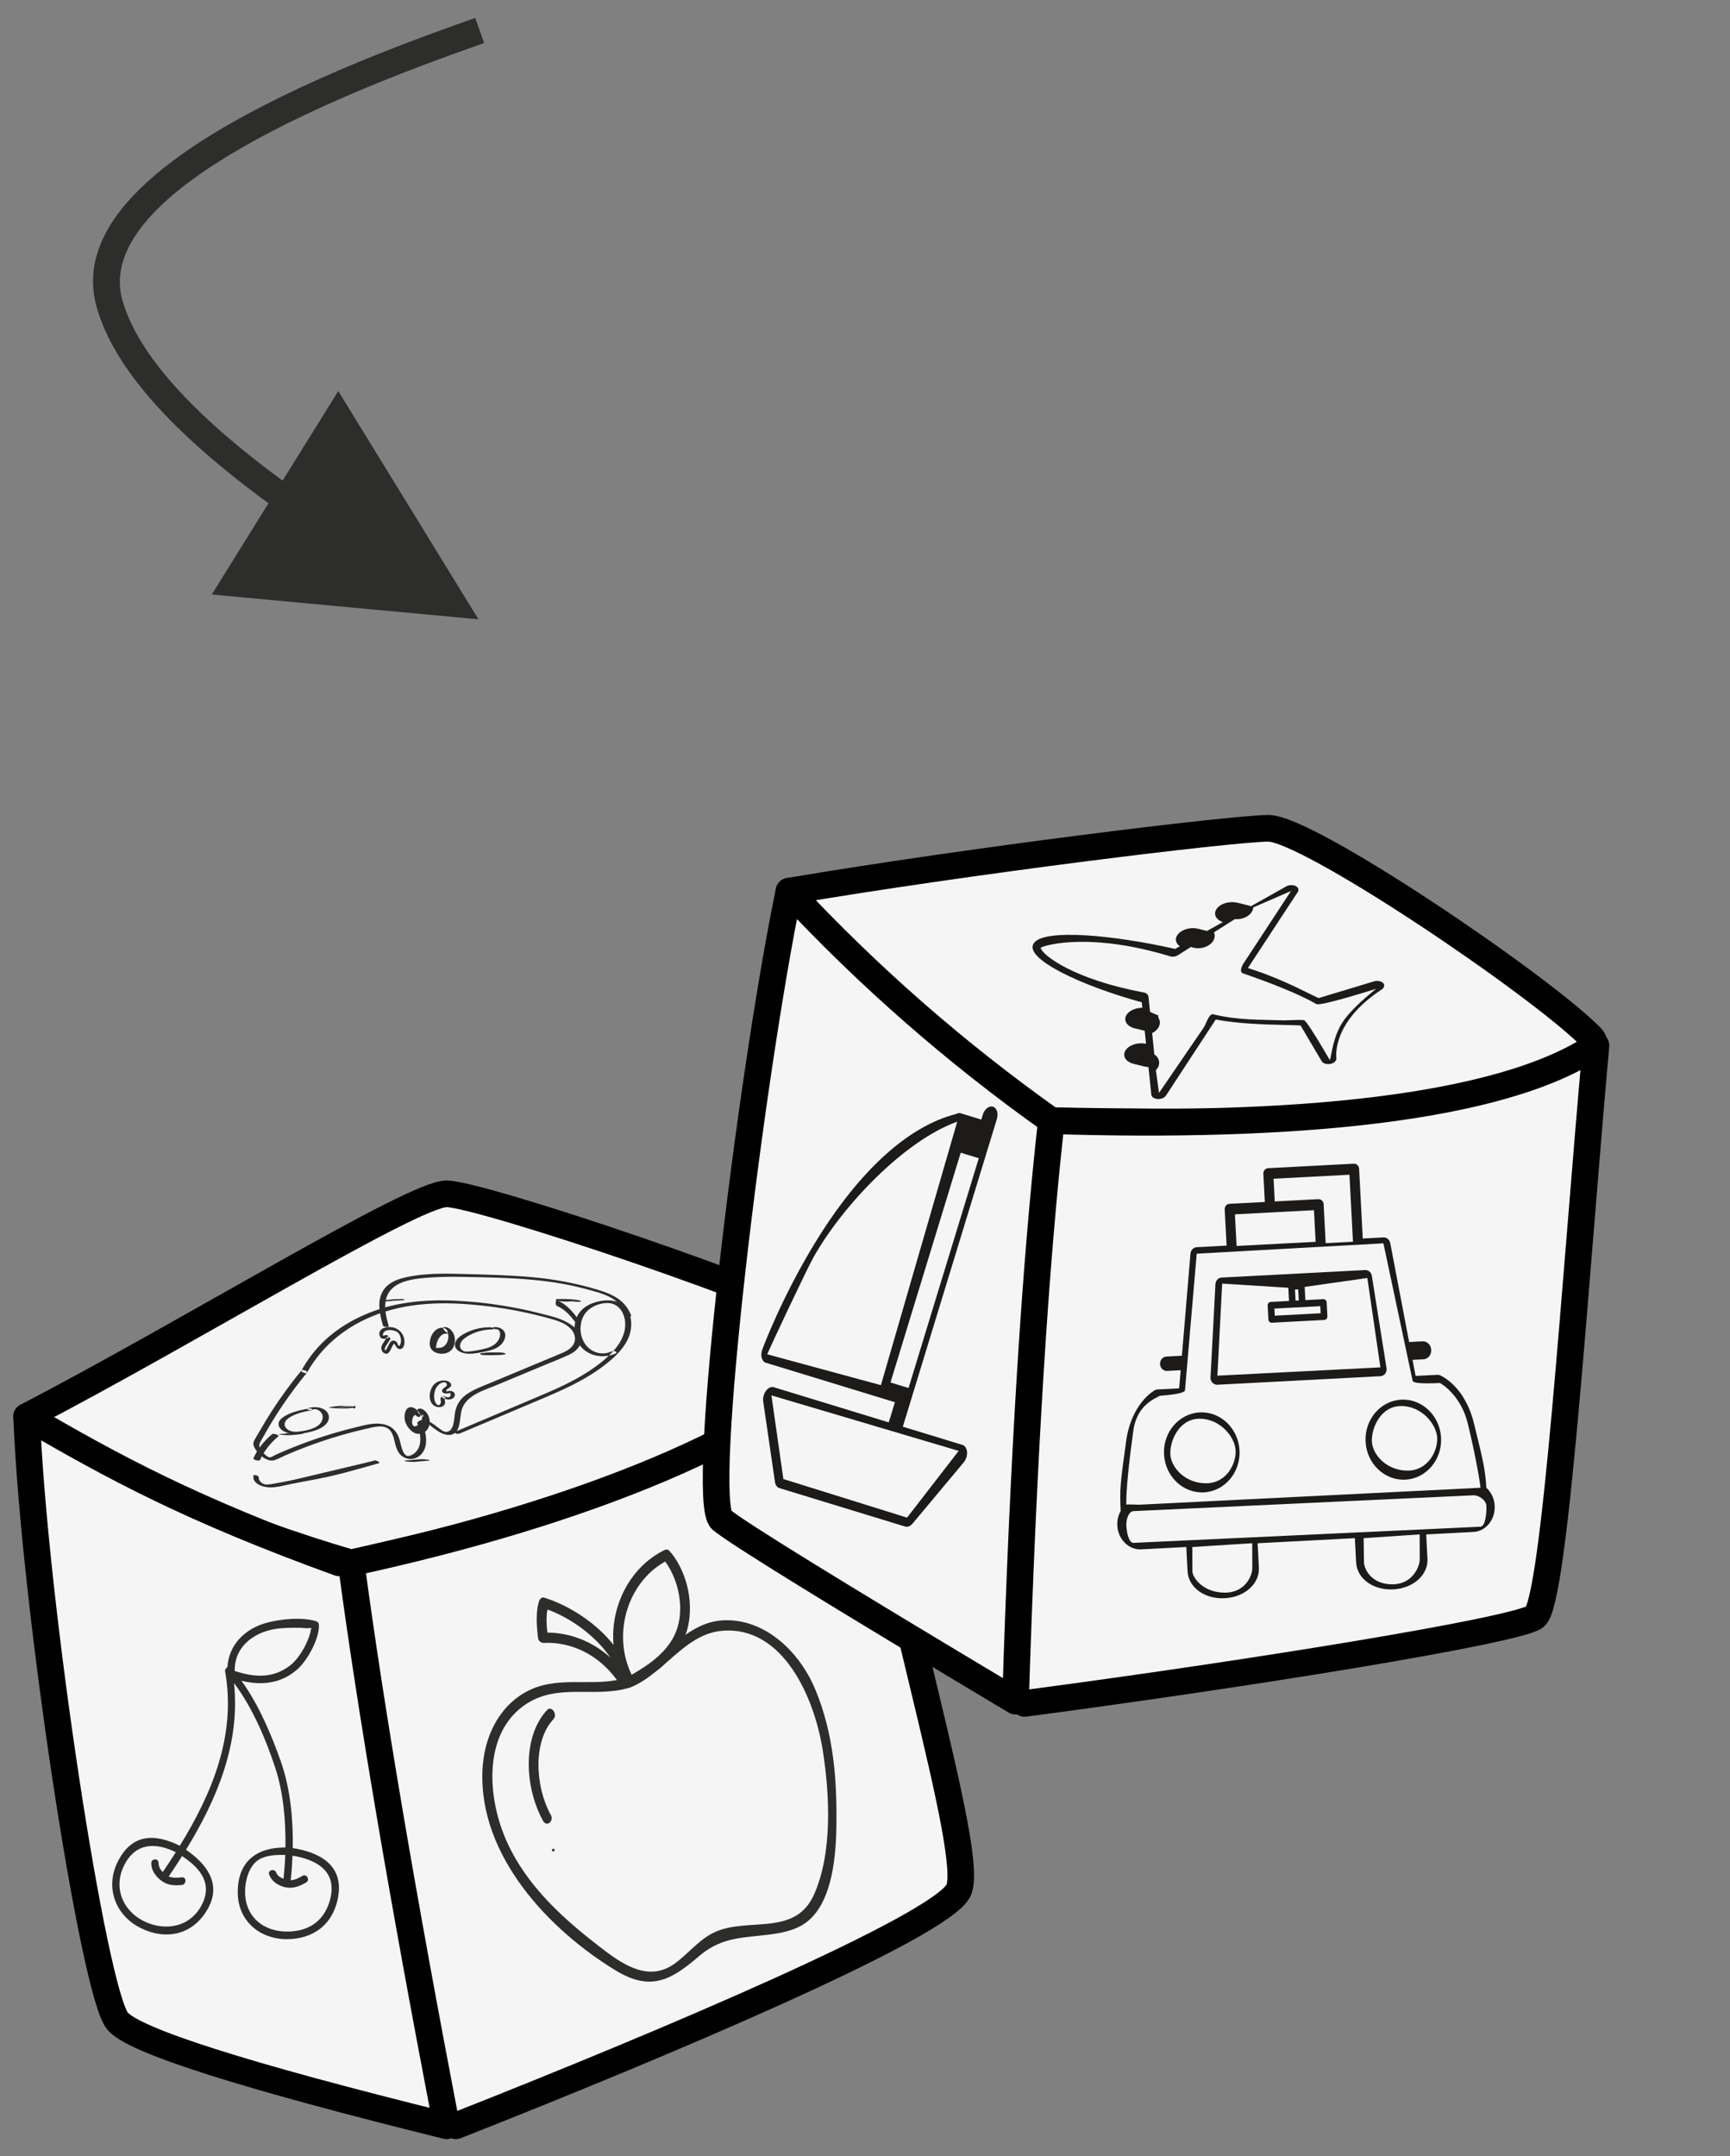 <?xml version="1.0" encoding="UTF-8"?>
<svg width="65px" height="81px" viewBox="0 0 65 81" version="1.1" xmlns="http://www.w3.org/2000/svg" xmlns:xlink="http://www.w3.org/1999/xlink">
    <rect x="0" y="0" width="65" height="81" fill="#808080" stroke="none"/>
    <title>Group 20</title>
    <g id="Page-1" stroke="none" stroke-width="1" fill="none" fill-rule="evenodd">
        <g id="Artboard" transform="translate(-168, -477)">
            <g id="Group-20" transform="translate(169, 478.312)">
                <path id="Line-38" d="M16.857,-0.638 L17.19,0.305 L16.718,0.472 C7.086,3.87 2.782,7.11 3.601,9.974 C4.162,11.938 6.163,14.207 9.618,16.742 L11.71,13.378 L16.977,21.952 L6.957,21.021 L9.088,17.593 C5.432,14.92 3.278,12.486 2.639,10.249 C1.614,6.662 6.107,3.213 15.922,-0.306 L16.386,-0.472 L16.857,-0.638 Z" fill="#2D2E2C" fill-rule="nonzero"></path>
                <g id="Group-3-Copy" transform="translate(0, 25.688)">
                    <g id="Group-2">
                        <g id="Group-4" transform="translate(0, 17.846)" fill="#F5F5F5" stroke="#000000" stroke-linecap="round" stroke-linejoin="round">
                            <path d="M30.981,5.314 C28.551,3.862 17.039,0 15.778,0 C14.517,0 6.142,5.174 0,8.366 C2.347,10.4 8.003,12.646 12.194,13.865 C17.292,12.707 20.813,11.75 22.756,10.997 C28.929,8.602 32.082,5.971 30.981,5.314 Z" id="Path"></path>
                            <path d="M11.745,13.865 C6.176,11.849 3.272,10.273 0,8.366 C0.292,15.555 2.514,29.973 3.413,31.072 C4.013,31.805 8.134,33.118 15.778,35.009 C14.11,26.326 12.915,19.278 12.194,13.865 C20.926,11.979 28.08,9.047 30.981,5.836 C32.313,14.388 35.674,24.815 35.012,26.17 C34.35,27.525 23.928,31.937 16.129,35.009" id="Path-42"></path>
                        </g>
                        <g id="Group-4-Copy" transform="translate(42.569, 20.662) rotate(14) translate(-42.569, -20.662) translate(25.624, 3.592)" fill="#F5F5F5" stroke="#000000" stroke-linecap="round" stroke-linejoin="round">
                            <path d="M30.523,4.674 C28.092,3.222 18.32,-0.348 16.898,0.028 C15.476,0.403 6.338,3.908 2.97322171e-12,6.676 C2.347,8.71 7.463,11.437 11.653,12.657 C17.029,11.417 20.671,10.455 22.582,9.77 C29.353,7.342 31.661,5.354 30.523,4.674 Z" id="Path-Copy-2"></path>
                            <path d="M11.653,12.657 C7.565,11.06 3.68,9.066 -3.022421e-13,6.676 C0.292,13.865 2.269,29.716 3.256,30.203 C3.915,30.528 8.036,31.84 15.621,34.14 C13.697,25.231 12.374,18.07 11.653,12.657 C20.386,10.77 27.923,8.177 30.824,4.967 C32.156,13.519 34.395,25.658 33.788,26.35 C33.181,27.043 23.771,31.067 15.972,34.14" id="Path-42-Copy-2"></path>
                        </g>
                        <g id="Group-15" transform="translate(23.665, 39.399) rotate(-21) translate(-23.665, -39.399) translate(17.039, 31.877)" fill="#2D2E2C">
                            <path d="M10.447,14.093 C9.223,15.32 7.86,14.015 6.49,14.076 C5.834,14.105 5.257,14.473 4.632,14.64 C3.515,14.939 2.856,14.073 2.3,13.169 C1.36,11.641 0.492,9.986 0.381,8.122 C0.27,6.254 1.028,3.912 2.958,3.529 C4.34,3.255 5.398,4.246 6.712,4.352 C6.735,4.361 6.761,4.364 6.791,4.36 C7.168,4.354 7.538,4.263 7.904,4.143 C8.079,4.094 8.25,4.032 8.417,3.962 C9.196,3.674 9.968,3.374 10.778,3.611 C12.977,4.256 13.108,7.191 12.692,9.152 C12.334,10.833 11.645,12.893 10.447,14.093 Z M4.616,1.319 C4.688,1.043 4.783,0.748 4.93,0.51 C5.622,1.112 6.263,2.071 6.49,3.046 C6.091,2.249 5.427,1.636 4.616,1.319 Z M9.707,0.415 C9.937,1.278 9.74,2.364 9.147,3.014 C8.599,3.614 7.756,3.816 6.995,3.934 C6.998,3.917 7.003,3.902 7.001,3.882 C6.885,2.189 8.139,0.63 9.707,0.415 Z M11.121,3.318 C10.531,3.078 9.974,3.118 9.426,3.258 C9.459,3.22 9.495,3.188 9.526,3.148 C10.13,2.356 10.339,1.173 10.038,0.207 C10.032,0.189 10.023,0.177 10.014,0.163 C10.007,0.072 9.951,-0.009 9.841,0.001 C8.417,0.124 7.18,1.223 6.771,2.639 C6.45,1.613 5.738,0.658 4.985,0.058 C4.93,0.014 4.876,0.015 4.83,0.038 C4.825,0.04 4.82,0.044 4.815,0.047 C4.804,0.054 4.794,0.061 4.784,0.071 C4.777,0.078 4.769,0.081 4.762,0.089 C4.475,0.434 4.326,0.95 4.216,1.387 C4.198,1.459 4.219,1.517 4.255,1.56 C4.276,1.59 4.303,1.616 4.345,1.63 C5.367,1.965 6.13,2.826 6.416,3.919 C5.279,3.715 4.311,2.946 3.081,3.11 C1.895,3.268 0.972,4.146 0.479,5.289 C-0.792,8.235 0.674,11.771 2.466,14.09 C3.405,15.305 4.278,15.173 5.563,14.715 C6.495,14.384 7.128,14.575 8.034,14.819 C8.536,14.954 9.101,15.096 9.622,15.007 C10.871,14.796 11.676,13.168 12.126,12.055 C12.787,10.417 13.298,8.735 13.249,6.93 C13.209,5.433 12.491,3.876 11.121,3.318 L11.121,3.318 Z" id="Fill-14"></path>
                            <path d="M3.57,4.028 C2.345,4.617 1.726,6.418 1.932,7.871 C1.97,8.139 2.32,8.025 2.282,7.758 C2.112,6.56 2.64,4.93 3.666,4.437 C3.879,4.334 3.786,3.925 3.57,4.028" id="Fill-16"></path>
                            <path d="M1.896,8.976 C1.829,8.976 1.829,9.077 1.896,9.077 C1.963,9.077 1.963,8.976 1.896,8.976" id="Fill-17"></path>
                        </g>
                        <g id="v642-nap-05-fastfood" transform="translate(8.519, 20.845)" fill="#2D2E2C">
                            <path d="M8.015,2.209 C7.889,2.27 7.759,2.345 7.67,2.446 C7.584,2.545 7.536,2.682 7.607,2.798 C7.681,2.918 7.845,2.981 7.995,3.001 C8.17,3.024 8.349,2.993 8.52,2.963 C8.679,2.935 8.841,2.904 8.992,2.852 C9.128,2.806 9.25,2.736 9.337,2.632 C9.428,2.522 9.491,2.376 9.456,2.24 C9.417,2.086 9.217,1.985 9.04,2.01 C9.029,2.011 9.008,2.014 9.004,2.026 C9,2.038 9.016,2.05 9.025,2.057 C9.058,2.08 9.118,2.096 9.161,2.09 C9.168,2.089 9.174,2.089 9.181,2.088 C9.179,2.088 9.175,2.087 9.174,2.087 C9.184,2.084 9.186,2.09 9.176,2.087 C9.155,2.081 9.184,2.093 9.176,2.088 C9.183,2.092 9.206,2.108 9.218,2.121 C9.256,2.162 9.271,2.218 9.272,2.27 C9.274,2.376 9.225,2.487 9.153,2.572 C8.991,2.764 8.715,2.821 8.461,2.87 C8.388,2.885 8.315,2.897 8.241,2.907 C8.172,2.917 8.101,2.928 8.031,2.927 C8,2.927 7.97,2.925 7.939,2.92 C7.955,2.923 7.922,2.916 7.916,2.914 C7.934,2.919 7.888,2.903 7.898,2.907 C7.856,2.888 7.817,2.857 7.795,2.818 C7.737,2.718 7.776,2.595 7.85,2.51 C7.927,2.422 8.037,2.355 8.146,2.298 C8.394,2.168 8.686,2.095 8.976,2.095 C9.001,2.095 9.054,2.089 9.026,2.058 C9,2.03 8.938,2.014 8.898,2.014 C8.589,2.013 8.285,2.078 8.015,2.209 Z" id="Fill-3"></path>
                            <path d="M0.7,5.151 C0.531,5.414 0.369,5.682 0.214,5.955 C0.148,6.073 0.051,6.204 0.008,6.334 C-0.011,6.393 0.007,6.454 0.031,6.509 C0.147,6.766 0.506,7.096 0.798,7.005 C0.931,6.964 1.061,6.887 1.189,6.831 C1.335,6.767 1.482,6.705 1.629,6.646 C1.917,6.53 2.208,6.421 2.501,6.321 C3.074,6.125 3.655,5.96 4.243,5.826 C4.483,5.772 4.822,5.669 5.05,5.812 C5.244,5.934 5.281,6.206 5.336,6.416 C5.387,6.61 5.464,6.789 5.638,6.888 C5.823,6.994 6.044,6.987 6.22,6.863 C6.427,6.716 6.503,6.465 6.49,6.21 C6.483,6.06 6.449,5.913 6.407,5.77 C6.39,5.711 6.366,5.678 6.412,5.636 C6.434,5.616 6.463,5.608 6.491,5.612 C6.554,5.619 6.63,5.694 6.68,5.731 C6.751,5.784 6.821,5.839 6.895,5.888 C7.032,5.982 7.195,6.063 7.362,6.058 C7.836,6.041 7.724,5.391 7.845,5.066 C8.037,4.553 8.675,4.378 9.111,4.197 C9.727,3.94 10.343,3.683 10.959,3.427 C11.249,3.306 11.544,3.194 11.83,3.061 C12.031,2.967 12.248,2.83 12.296,2.584 C12.378,2.165 11.923,1.877 11.618,1.744 C11.371,1.636 11.104,1.576 10.845,1.509 C10.527,1.427 10.207,1.354 9.886,1.292 C9.257,1.17 8.622,1.085 7.985,1.039 C6.818,0.955 5.659,0.997 4.543,1.399 C3.648,1.721 2.811,2.25 2.206,3.03 C2.057,3.223 1.924,3.428 1.805,3.642 C1.779,3.69 1.984,3.779 2.02,3.713 C2.61,2.647 3.575,1.927 4.664,1.524 C6.023,1.022 7.468,1.057 8.88,1.233 C9.653,1.329 10.42,1.484 11.172,1.696 C11.436,1.77 11.705,1.853 11.91,2.055 C12.103,2.245 12.157,2.534 11.962,2.748 C11.856,2.864 11.712,2.932 11.573,2.992 C11.395,3.068 11.216,3.141 11.037,3.215 C10.672,3.367 10.307,3.52 9.942,3.672 C9.592,3.818 9.242,3.963 8.892,4.109 C8.605,4.229 8.305,4.336 8.043,4.512 C7.776,4.691 7.618,4.927 7.571,5.259 C7.54,5.475 7.54,5.929 7.251,5.943 C7.146,5.948 7.04,5.857 6.958,5.796 C6.868,5.73 6.782,5.658 6.687,5.601 C6.53,5.506 6.307,5.427 6.165,5.59 C6.158,5.597 6.156,5.605 6.158,5.614 C6.276,5.99 6.393,6.51 6.019,6.771 C5.95,6.819 5.839,6.875 5.755,6.837 C5.692,6.808 5.646,6.725 5.618,6.663 C5.558,6.531 5.534,6.382 5.495,6.242 C5.407,5.928 5.212,5.727 4.905,5.659 C4.555,5.581 4.191,5.689 3.851,5.771 C3.03,5.97 2.222,6.229 1.436,6.548 C1.239,6.627 1.044,6.711 0.85,6.798 C0.782,6.828 0.69,6.897 0.618,6.901 C0.571,6.903 0.528,6.869 0.491,6.842 C0.394,6.769 0.299,6.666 0.246,6.552 C0.18,6.411 0.27,6.315 0.338,6.19 C0.82,5.313 1.382,4.487 2.013,3.723 C2.058,3.669 1.854,3.581 1.812,3.632 C1.414,4.114 1.042,4.621 0.7,5.151 Z" id="Fill-7"></path>
                            <path d="M0.628,8.022 C0.841,8.034 1.046,7.984 1.247,7.936 C1.477,7.882 1.706,7.827 1.936,7.773 C2.862,7.552 3.788,7.332 4.714,7.112 C4.791,7.094 4.615,7.009 4.56,7.022 C3.767,7.211 2.974,7.399 2.182,7.587 C1.791,7.68 1.401,7.775 1.01,7.866 C0.837,7.906 0.636,7.957 0.455,7.922 C0.294,7.89 0.193,7.765 0.2,7.635 C0.203,7.589 0.004,7.532 0,7.588 C-0.014,7.847 0.348,8.005 0.628,8.022 Z" id="Fill-8"></path>
                            <path d="M10.725,4.75 C11.554,4.399 12.394,4.042 13.131,3.485 C13.481,3.221 13.851,2.906 14.058,2.488 C14.229,2.14 14.267,1.682 14.043,1.348 C13.809,1 13.371,0.961 13.013,1.033 C12.635,1.109 12.246,1.307 12.114,1.735 C11.986,2.153 12.117,2.623 12.446,2.878 C12.779,3.135 13.244,3.165 13.614,2.996 C13.658,2.976 13.649,2.948 13.614,2.925 C13.574,2.898 13.494,2.905 13.452,2.924 C13.122,3.075 12.735,2.983 12.497,2.684 C12.283,2.415 12.233,2.002 12.365,1.677 C12.52,1.294 12.932,1.109 13.295,1.103 C13.697,1.096 13.957,1.448 13.971,1.87 C13.984,2.277 13.776,2.63 13.524,2.908 C13.252,3.208 12.926,3.455 12.596,3.671 C11.92,4.113 11.179,4.417 10.448,4.726 C9.499,5.127 8.551,5.528 7.603,5.929 C7.557,5.948 7.569,5.978 7.603,6 C7.644,6.028 7.721,6.019 7.764,6.001 C8.751,5.584 9.738,5.167 10.725,4.75 Z" id="Fill-10"></path>
                            <path d="M6.633,2.538 C6.578,2.916 6.891,3.001 7.058,3.008 C7.255,3.017 7.553,2.922 7.572,2.525 C7.588,2.201 7.351,1.99 7.176,2.007 C7.04,2.019 7.252,2.233 7.32,2.226 C7.288,2.205 7.288,2.225 7.321,2.288 C7.33,2.334 7.331,2.381 7.324,2.429 C7.313,2.518 7.278,2.596 7.235,2.654 C7.146,2.777 7.026,2.794 6.914,2.789 C6.834,2.785 6.854,2.8 6.88,2.66 C6.896,2.575 6.93,2.495 6.968,2.433 C7.047,2.306 7.149,2.243 7.26,2.253 C7.315,2.258 7.315,2.196 7.287,2.142 C7.25,2.07 7.17,2.038 7.115,2.033 C6.915,2.015 6.682,2.198 6.633,2.538 Z" id="Fill-15"></path>
                            <path d="M1.061,5.437 C0.82,5.641 0.989,5.9 1.291,5.981 C1.626,6.07 2.06,5.984 2.373,5.873 C2.661,5.772 2.919,5.546 2.817,5.28 C2.72,5.027 2.309,4.954 2.035,5.066 C1.986,5.085 2.055,5.111 2.076,5.116 C2.127,5.128 2.189,5.123 2.236,5.104 C2.375,5.047 2.527,5.165 2.575,5.261 C2.632,5.372 2.605,5.505 2.53,5.607 C2.369,5.825 1.985,5.902 1.689,5.934 C1.508,5.954 1.33,5.92 1.225,5.794 C1.137,5.686 1.17,5.563 1.272,5.469 C1.48,5.282 1.864,5.19 2.16,5.135 C2.201,5.128 2.229,5.115 2.202,5.085 C2.177,5.058 2.077,5.065 2.043,5.071 C1.709,5.133 1.302,5.233 1.061,5.437 Z" id="Fill-17"></path>
                            <path d="M4.876,2.61 C4.844,2.662 4.803,2.725 4.808,2.811 C4.817,2.947 4.919,3.001 4.983,3.008 C5.095,3.021 5.146,2.879 5.213,2.744 C5.231,2.708 5.257,2.651 5.283,2.64 C5.313,2.627 5.316,2.657 5.335,2.695 C5.367,2.759 5.404,2.801 5.45,2.822 C5.53,2.858 5.626,2.824 5.665,2.68 C5.708,2.519 5.649,2.336 5.577,2.238 C5.395,1.989 5.096,1.966 4.881,2.049 C4.809,2.077 4.686,2.182 4.751,2.346 C4.815,2.507 4.979,2.429 5.067,2.415 C5.096,2.41 5.092,2.376 5.076,2.348 C5.055,2.312 5.01,2.304 4.983,2.309 C4.958,2.313 4.934,2.317 4.909,2.321 C4.896,2.323 4.884,2.325 4.872,2.327 C4.855,2.325 4.855,2.331 4.872,2.346 C4.85,2.27 4.893,2.202 4.927,2.176 C5.017,2.106 5.14,2.11 5.236,2.128 C5.339,2.147 5.471,2.191 5.525,2.369 C5.544,2.43 5.553,2.505 5.544,2.573 C5.538,2.614 5.527,2.653 5.509,2.681 C5.5,2.697 5.489,2.708 5.477,2.714 C5.462,2.735 5.457,2.734 5.461,2.71 C5.435,2.684 5.418,2.613 5.391,2.581 C5.364,2.549 5.333,2.529 5.301,2.519 C5.231,2.497 5.164,2.535 5.112,2.621 C5.088,2.661 4.952,2.994 4.939,2.839 C4.933,2.767 5.003,2.683 5.029,2.643 C5.068,2.582 5.106,2.52 5.145,2.459 C5.172,2.417 5.052,2.332 5.022,2.38 C4.973,2.457 4.925,2.533 4.876,2.61 Z" id="Fill-19"></path>
                            <path d="M5.705,5.209 C5.596,5.565 5.862,5.889 6.047,5.98 C6.241,6.077 6.588,5.999 6.624,5.603 C6.653,5.287 6.369,5.005 6.192,5.08 C6.076,5.129 6.321,5.398 6.402,5.364 C6.343,5.272 6.322,5.26 6.339,5.326 C6.348,5.361 6.348,5.398 6.339,5.435 C6.331,5.489 6.308,5.534 6.284,5.573 C6.233,5.659 6.146,5.732 6.069,5.735 C5.983,5.737 5.95,5.619 5.97,5.487 C5.979,5.432 5.999,5.384 6.026,5.35 C6.073,5.293 6.108,5.351 6.043,5.255 C6.084,5.315 6.185,5.41 6.243,5.378 C6.305,5.344 6.268,5.271 6.232,5.218 C6.104,5.028 5.806,4.881 5.705,5.209 Z" id="Fill-21"></path>
                            <path d="M7.457,4.704 C7.551,4.667 7.615,4.555 7.539,4.465 C7.506,4.426 7.457,4.411 7.408,4.406 C7.382,4.404 7.356,4.404 7.329,4.409 C7.316,4.411 7.301,4.415 7.287,4.419 C7.259,4.429 7.262,4.439 7.252,4.414 C7.214,4.314 7.499,4.288 7.42,4.133 C7.371,4.039 7.24,4.012 7.147,4.012 C7.028,4.012 6.912,4.053 6.821,4.132 C6.626,4.3 6.548,4.691 6.725,4.9 C6.806,4.996 6.953,5.039 7.071,5.001 C7.127,4.983 7.178,4.941 7.2,4.883 C7.217,4.835 7.164,4.694 7.208,4.669 C7.259,4.64 7.111,4.601 7.073,4.623 C6.984,4.673 7.07,4.785 7.039,4.863 C7.028,4.893 6.997,4.941 6.961,4.944 C6.926,4.946 6.883,4.901 6.864,4.876 C6.828,4.828 6.809,4.766 6.8,4.707 C6.762,4.47 6.856,4.175 7.096,4.094 C7.154,4.075 7.216,4.069 7.255,4.125 C7.303,4.194 7.243,4.237 7.19,4.272 C7.13,4.312 7.043,4.387 7.118,4.461 C7.173,4.516 7.279,4.51 7.347,4.493 C7.358,4.49 7.416,4.484 7.384,4.47 C7.407,4.48 7.414,4.527 7.413,4.55 C7.406,4.673 7.279,4.654 7.204,4.611 C7.168,4.59 7.013,4.605 7.086,4.647 C7.196,4.71 7.334,4.754 7.457,4.704 Z" id="Fill-23"></path>
                            <path d="M11.427,1.005 C11.413,0.999 11.359,0.997 11.359,1.094 C11.359,1.194 11.408,1.215 11.423,1.222 C11.692,1.334 11.955,1.596 12.208,1.988 C12.246,2.048 12.357,1.945 12.278,1.821 C12.004,1.396 11.718,1.127 11.427,1.005 Z" id="Fill-24"></path>
                            <path d="M11.408,0.953 C11.263,0.956 11.481,1.008 11.554,1.007 C11.762,1.004 11.962,1.014 12.154,1.043 C12.184,1.048 12.282,1.062 12.303,1.045 C12.323,1.029 12.226,1.011 12.2,1.007 C11.947,0.969 11.683,0.949 11.408,0.953 Z" id="Fill-25"></path>
                            <path d="M11.412,0.967 C11.299,0.98 11.393,1.009 11.461,1.021 C11.557,1.037 11.735,1.059 11.85,1.046 C11.885,1.041 11.928,1.04 11.961,1.037 C11.981,1.035 11.963,1.038 11.945,1.036 C11.953,1.036 11.961,1.037 11.97,1.037 C11.89,1.028 11.873,1.027 11.92,1.033 C12.007,1.045 12.196,1.065 12.283,1.043 C12.371,1.022 12.18,0.991 12.136,0.985 C11.917,0.955 11.644,0.94 11.412,0.967 Z" id="Fill-26"></path>
                            <path d="M0.939,6.112 C0.992,6.068 0.758,5.986 0.705,6.03 C0.394,6.288 0.156,6.594 0.002,6.935 C-0.023,6.989 0.225,7.057 0.252,6.997 C0.403,6.664 0.634,6.365 0.939,6.112 Z" id="Fill-27"></path>
                            <path d="M1.886,6.006 C1.956,5.989 1.488,5.953 1.397,5.974 C1.303,5.997 1.163,6.015 0.999,6.024 C0.893,6.03 0.97,6.043 1.031,6.05 C1.11,6.059 1.277,6.072 1.38,6.066 C1.592,6.055 1.763,6.035 1.886,6.006 Z" id="Fill-28"></path>
                            <path d="M8.548,3.004 C8.483,3.02 8.539,3.045 8.629,3.053 C8.72,3.062 8.826,3.059 8.925,3.056 C9.027,3.052 9.129,3.049 9.232,3.045 C9.292,3.043 9.354,3.041 9.403,3.034 C9.558,3.012 9.4,2.952 9.22,2.964 L9.011,2.959 C8.844,2.968 8.685,2.983 8.548,3.004 Z" id="Fill-31"></path>
                            <path d="M8.539,3.023 C8.651,3.063 8.928,3.062 9.124,3.056 C9.262,3.051 9.521,3.048 9.456,3.008 C9.405,2.977 9.187,2.957 9.031,2.963 C8.961,2.966 9.019,2.979 9.05,2.984 C9.103,2.992 9.195,2.999 9.263,2.996 C9.161,2.983 9.127,2.981 9.159,2.993 C9.161,2.994 9.162,2.996 9.164,2.997 C9.166,3.003 9.157,3.008 9.135,3.012 C9.084,3.021 8.955,3.021 8.892,3.023 C8.871,3.023 8.85,3.024 8.829,3.025 C8.784,3.024 8.775,3.025 8.805,3.028 C8.825,3.033 8.831,3.031 8.822,3.024 C8.836,3.02 8.853,3.017 8.872,3.015 C8.945,3.004 9.034,2.997 9.12,2.992 C9.188,2.989 9.135,2.977 9.101,2.972 C9.052,2.965 8.953,2.956 8.888,2.96 C8.757,2.967 8.436,2.986 8.539,3.023 Z" id="Fill-32"></path>
                            <path d="M3.739,5.04 C3.76,5.055 3.782,5.07 3.805,5.063 C3.827,5.056 3.847,5.015 3.836,4.982 L3.818,4.965 C3.786,4.966 3.755,4.996 3.739,5.04 Z" id="Fill-33"></path>
                            <path d="M2.847,5.025 C2.825,5.032 2.858,5.037 2.89,5.04 C3.096,5.058 3.336,5.074 3.56,5.059 C3.708,5.05 3.834,5.023 3.769,4.991 C3.727,4.971 3.347,4.972 3.391,4.993 C3.418,5.006 3.387,5.02 3.333,5.029 C3.314,5.032 3.292,5.033 3.301,5.033 C3.266,5.034 3.207,5.026 3.174,5.023 C3.189,5.029 3.203,5.034 3.218,5.039 C3.281,5.019 3.392,4.997 3.52,4.996 C3.565,4.995 3.689,4.994 3.664,4.98 C3.641,4.967 3.482,4.964 3.43,4.965 C3.197,4.967 2.974,4.984 2.847,5.025 Z" id="Fill-34"></path>
                            <path d="M0.313,7.975 C0.52,8.051 0.737,8.024 0.951,7.985 C1.34,7.913 1.728,7.841 2.117,7.768 C2.58,7.682 3.037,7.583 3.489,7.462 C3.902,7.351 4.313,7.234 4.724,7.119 C4.771,7.106 4.615,7.005 4.553,7.023 C3.993,7.18 3.435,7.345 2.868,7.481 C2.414,7.59 1.951,7.67 1.491,7.756 C1.278,7.795 1.065,7.834 0.852,7.874 C0.637,7.914 0.238,8.005 0.194,7.745 C0.185,7.693 -0.007,7.636 0,7.681 C0.024,7.82 0.161,7.919 0.313,7.975 Z" id="Fill-35"></path>
                            <path d="M6.55,7.028 C6.636,7.02 6.656,7.004 6.573,6.99 C6.486,6.975 6.331,6.965 6.23,6.974 C6.072,6.987 5.914,7 5.756,7.014 C5.669,7.021 5.649,7.037 5.733,7.052 C5.82,7.067 5.974,7.076 6.076,7.068 C6.234,7.054 6.392,7.041 6.55,7.028 Z" id="Fill-36"></path>
                            <path d="M12.907,0.595 C12.131,0.363 11.346,0.214 10.544,0.138 C9.714,0.06 8.881,0.038 8.048,0.016 C7.269,-0.005 6.45,-0.034 5.683,0.147 C5.371,0.221 5.036,0.357 4.858,0.668 C4.637,1.055 4.755,1.533 4.865,1.938 C4.884,2.007 5.103,2.035 5.084,1.966 C4.986,1.606 4.877,1.191 5.028,0.829 C5.152,0.53 5.429,0.373 5.704,0.288 C6.037,0.186 6.395,0.16 6.739,0.139 C7.119,0.115 7.5,0.115 7.881,0.122 C9.401,0.151 10.957,0.167 12.442,0.564 C12.752,0.647 13.077,0.725 13.37,0.867 C13.656,1.004 13.859,1.23 13.978,1.547 C14.004,1.615 14.22,1.637 14.197,1.576 C13.969,0.968 13.446,0.756 12.907,0.595 Z" id="Fill-38"></path>
                            <path d="M5.652,0.983 C5.688,0.982 5.685,0.973 5.665,0.965 C5.64,0.955 5.584,0.952 5.55,0.953 C5.275,0.964 5.006,0.988 4.746,1.025 C4.689,1.033 4.835,1.058 4.877,1.052 C5.128,1.017 5.387,0.994 5.652,0.983 Z" id="Fill-39"></path>
                            <path d="M5.653,0.992 C5.734,0.988 5.607,0.951 5.566,0.953 C5.291,0.966 5.019,0.986 4.749,1.014 C4.714,1.018 4.746,1.033 4.76,1.039 C4.785,1.048 4.83,1.056 4.863,1.052 C5.124,1.025 5.388,1.005 5.653,0.992 Z" id="Fill-40"></path>
                        </g>
                        <g id="Group-28" transform="translate(3.216, 33.81)" fill="#2D2E2C">
                            <path d="M8.175,10.588 C7.944,11.399 7.327,11.759 6.54,11.749 C5.714,11.739 5.025,11.234 4.993,10.319 C4.978,9.886 5.121,9.284 5.512,9.046 C5.794,8.875 6.171,8.863 6.502,8.873 C6.49,9.178 6.467,9.478 6.437,9.767 C6.319,9.723 6.204,9.649 6.162,9.535 C6.098,9.365 5.833,9.439 5.897,9.611 C5.988,9.853 6.198,9.996 6.432,10.066 C6.75,10.162 7.011,10.065 7.289,9.903 C7.443,9.813 7.305,9.565 7.15,9.656 C7.005,9.74 6.867,9.815 6.706,9.819 C6.739,9.522 6.761,9.213 6.774,8.898 C7.641,9.036 8.495,9.465 8.175,10.588 Z M6.304,0.359 C6.569,0.335 6.838,0.334 7.105,0.339 C7.197,0.341 7.311,0.367 7.402,0.349 C7.435,0.343 7.459,0.34 7.478,0.34 C7.409,0.833 7.037,1.483 6.682,1.755 C6.028,2.257 5.317,2.196 4.602,1.959 C4.591,0.972 5.431,0.438 6.304,0.359 Z M3.404,10.665 C2.985,11.589 1.988,11.764 1.173,11.35 C0.397,10.956 0.031,10.103 0.447,9.264 C0.871,8.407 1.634,8.395 2.39,8.768 C2.23,9.021 2.065,9.27 1.899,9.515 C1.809,9.422 1.739,9.306 1.743,9.175 C1.749,8.991 1.474,8.991 1.468,9.175 C1.46,9.434 1.622,9.657 1.81,9.81 C2.057,10.012 2.318,10.031 2.621,9.998 C2.795,9.979 2.797,9.692 2.621,9.711 C2.45,9.73 2.28,9.746 2.123,9.678 C2.294,9.427 2.462,9.172 2.625,8.914 C3.219,9.308 3.767,9.861 3.404,10.665 Z M6.783,8.613 C6.804,7.518 6.689,6.375 6.348,5.398 C5.99,4.373 5.51,3.232 4.855,2.328 C5.591,2.506 6.329,2.452 6.96,1.895 C7.324,1.574 7.789,0.752 7.767,0.231 C7.765,0.166 7.726,0.112 7.667,0.093 C7.139,-0.075 6.311,0.008 5.786,0.154 C4.991,0.374 4.377,0.972 4.329,1.819 C4.272,1.847 4.23,1.915 4.243,1.988 C4.666,4.376 3.748,6.565 2.54,8.526 C2.54,8.526 2.539,8.526 2.539,8.526 C1.597,8.056 0.737,8.072 0.21,9.12 C-0.277,10.088 0.119,11.123 1.034,11.598 C1.993,12.094 3.029,11.892 3.59,10.898 C4.131,9.938 3.518,9.184 2.772,8.676 C3.935,6.783 4.816,4.69 4.577,2.414 C5.269,3.33 5.784,4.552 6.129,5.606 C6.426,6.515 6.526,7.572 6.508,8.59 C5.45,8.583 4.694,9.097 4.718,10.319 C4.74,11.378 5.572,12.03 6.54,12.035 C7.545,12.041 8.315,11.489 8.492,10.424 C8.694,9.218 7.738,8.762 6.783,8.613 L6.783,8.613 Z" id="Fill-69"></path>
                        </g>
                    </g>
                    <g id="Group-49-Copy" transform="translate(47.803, 24.857) rotate(-3) translate(-47.803, -24.857) translate(40.704, 16.833)" fill="#1C1B19">
                        <path d="M3.899,15.838 C3.097,15.793 2.727,15.231 2.727,14.975 L2.772,14.062 L5.027,14.038 L4.982,14.951 C4.982,15.208 4.701,15.882 3.899,15.838 Z M10.201,15.855 C9.415,15.811 9.182,15.238 9.182,14.981 L9.218,14.068 L11.327,14.036 L11.282,14.949 C11.282,15.205 10.987,15.898 10.201,15.855 Z M13.626,13.867 L0.579,13.791 C0.385,13.791 0.339,13.349 0.339,13.13 C0.339,12.91 0.444,12.6 0.638,12.6 L13.416,12.675 C13.61,12.675 13.887,12.874 13.887,13.094 C13.887,13.313 13.819,13.867 13.626,13.867 Z M10.539,3.046 L11.365,8.26 C11.377,8.349 11.718,8.394 12.387,8.397 C12.535,8.487 13.159,8.972 13.348,9.957 C13.585,11.192 13.72,12.406 13.698,12.406 L0.867,12.371 C0.802,12.371 0.439,12.328 0.378,12.343 C0.396,11.823 0.547,10.834 0.787,9.583 C0.975,8.599 1.695,8.418 1.843,8.327 C2.473,8.31 2.793,8.257 2.805,8.169 L3.514,3.067 L10.539,3.046 Z M9.4,0.406 L9.4,2.926 L8.373,2.926 L8.373,1.464 C8.373,1.352 8.289,1.261 8.186,1.261 L6.545,1.261 L6.545,0.406 L9.4,0.406 Z M5.025,2.856 L7.999,2.856 L7.999,1.666 L5.025,1.666 L5.025,2.856 Z M1.675,8.106 C1.638,8.124 0.767,8.55 0.495,9.97 C0.195,11.537 0.159,11.735 0.155,12.573 C0.057,12.725 3.14964377e-16,12.911 3.14964377e-16,13.111 C3.14964377e-16,13.628 0.382,14.05 0.851,14.05 L2.546,14.05 L2.546,14.965 C2.546,15.572 3.136,16.047 3.888,16.047 C4.641,16.047 5.23,15.572 5.23,14.965 L5.23,14.05 L8.888,14.05 L8.888,14.965 C8.888,15.572 9.477,16.047 10.229,16.047 C10.982,16.047 11.572,15.572 11.572,14.965 L11.572,14.05 L13.348,14.05 C13.817,14.05 14.199,13.628 14.199,13.111 C14.199,12.836 14.091,12.59 13.921,12.418 C13.912,11.704 13.862,11.436 13.581,9.97 C13.309,8.55 12.439,8.124 12.402,8.106 C12.37,8.091 12.336,8.084 12.302,8.084 L11.487,8.084 L11.403,7.475 L11.812,7.475 C11.984,7.475 12.124,7.324 12.124,7.137 C12.124,6.95 11.984,6.799 11.812,6.799 L11.31,6.799 L10.797,3.054 C10.779,2.922 10.674,2.824 10.55,2.824 L9.774,2.824 L9.774,0.203 C9.774,0.091 9.69,5.83486156e-16 9.587,5.83486156e-16 L6.358,5.83486156e-16 C6.254,5.83486156e-16 6.171,0.091 6.171,0.203 L6.171,1.261 L4.838,1.261 C4.734,1.261 4.651,1.352 4.651,1.464 L4.651,2.824 L3.526,2.824 C3.403,2.824 3.298,2.922 3.279,3.054 L2.757,6.867 L2.171,6.867 C2.033,6.867 1.921,6.988 1.921,7.137 C1.921,7.286 2.033,7.407 2.171,7.407 L2.683,7.407 L2.59,8.084 L1.775,8.084 C1.74,8.084 1.706,8.091 1.675,8.106 Z" id="Fill-58"></path>
                        <path d="M6.884,4.526 L6.884,5.022 L6.198,5.022 C6.13,5.022 6.074,5.079 6.074,5.15 L6.074,5.675 C6.074,5.746 6.13,5.804 6.198,5.804 L8.17,5.804 C8.238,5.804 8.294,5.746 8.294,5.675 L8.294,5.15 C8.294,5.079 8.238,5.022 8.17,5.022 L7.499,5.022 L7.499,4.526 L9.868,4.315 L10.182,7.693 L4.05,7.684 L4.41,4.239 L6.884,4.526 Z M7.13,5.022 L7.252,5.022 L7.252,4.604 L7.13,4.604 L7.13,5.022 Z M7.007,5.279 L8.047,5.279 L8.047,5.546 L6.321,5.546 L6.321,5.279 L7.007,5.279 Z M10.166,8.024 C10.236,8.024 10.303,7.992 10.35,7.938 C10.396,7.883 10.419,7.811 10.411,7.738 L10.041,4.241 C10.027,4.11 9.922,4.012 9.796,4.012 L4.403,4.012 C4.277,4.012 4.171,4.11 4.157,4.241 L3.788,7.738 C3.78,7.811 3.802,7.883 3.849,7.938 C3.896,7.992 3.963,8.024 4.033,8.024 L10.166,8.024 Z" id="Fill-59"></path>
                        <path d="M3.406,11.699 C2.633,11.656 2.13,11.044 2.13,10.544 C2.13,10.044 2.524,9.221 3.302,9.264 C4.079,9.307 4.587,10.023 4.587,10.523 C4.587,11.023 4.179,11.742 3.406,11.699 Z M1.893,10.531 C1.893,11.361 2.53,12.035 3.313,12.035 C4.096,12.035 4.733,11.361 4.733,10.531 C4.733,9.702 4.096,9.027 3.313,9.027 C2.53,9.027 1.893,9.702 1.893,10.531 Z" id="Fill-61"></path>
                        <path d="M10.993,11.619 C10.22,11.576 9.717,10.964 9.717,10.464 C9.717,9.964 10.111,9.141 10.889,9.184 C11.666,9.227 12.174,9.942 12.174,10.443 C12.174,10.943 11.767,11.662 10.993,11.619 Z M9.48,10.451 C9.48,11.28 10.117,11.955 10.9,11.955 C11.683,11.955 12.32,11.28 12.32,10.451 C12.32,9.621 11.683,8.946 10.9,8.946 C10.117,8.946 9.48,9.621 9.48,10.451 Z" id="Fill-61-Copy"></path>
                    </g>
                    <path d="M41.598,14.556 C42.642,14.061 43.169,13.781 43.181,13.716 C43.229,13.454 43.212,13.154 43.252,12.843 C43.349,12.071 43.387,11.246 43.7,10.331 C43.747,10.195 43.359,10.031 43.258,9.961 L40.932,8.052 L41.796,8.009 C41.823,8.04 41.851,8.068 41.883,8.093 C41.948,8.134 42.019,8.159 42.09,8.159 C42.135,8.159 42.181,8.148 42.226,8.131 C42.289,8.103 42.344,8.061 42.392,8.002 L43.194,7.991 C43.235,8.096 43.299,8.187 43.385,8.246 C43.45,8.292 43.52,8.316 43.591,8.316 C43.637,8.316 43.682,8.306 43.727,8.285 C43.841,8.239 43.821,8.337 43.876,8.197 L43.995,7.981 L44.552,7.974 C44.629,7.97 44.71,7.924 44.738,7.824 C45.452,5.239 46.476,4.121 46.754,4.096 C46.87,4.379 47.135,6.121 46.006,8.92 C45.97,9.01 45.978,9.119 46.022,9.207 L46.289,9.724 L46.266,9.783 C46.211,9.923 46.2,10.084 46.237,10.237 C46.273,10.388 46.351,10.513 46.458,10.587 C46.524,10.632 46.594,10.653 46.664,10.653 C46.697,10.653 46.73,10.646 46.763,10.636 L47.188,11.46 C47.169,11.565 47.171,11.673 47.196,11.778 C47.232,11.928 47.31,12.054 47.417,12.127 C47.464,12.159 47.515,12.18 47.566,12.19 L48.056,13.653 L45.474,11.618 C45.373,11.548 45.189,11.457 45.131,11.586 C44.687,12.589 44.176,13.61 43.744,14.232 C43.681,14.323 43.805,15.084 44.116,16.515 C43.871,16.156 43.465,15.572 43.057,15.22 C42.525,14.761 41.843,14.651 41.598,14.556 Z M45.315,11.789 L48,13.906 C48.077,13.966 48.172,13.937 48.229,13.839 C48.287,13.74 48.292,13.596 48.243,13.487 L47.616,12.102 C47.632,12.071 47.646,12.039 47.658,12.004 L47.792,11.616 C47.84,11.472 47.85,11.31 47.818,11.158 C47.786,11.003 47.717,10.88 47.623,10.806 C47.529,10.732 47.421,10.718 47.321,10.764 C47.236,10.806 47.165,10.89 47.115,11 L46.836,10.38 L46.945,10.063 C46.994,9.918 47.004,9.756 46.972,9.605 C46.94,9.45 46.87,9.327 46.776,9.253 C46.682,9.179 46.575,9.164 46.474,9.214 C46.429,9.235 46.388,9.27 46.351,9.312 L46.268,9.129 C46.994,6.85 47.469,4.268 46.937,3.849 C46.404,3.43 45.201,5.48 44.38,7.703 L44.173,7.706 C44.18,7.622 44.176,7.534 44.159,7.449 C44.127,7.298 44.057,7.171 43.964,7.097 C43.87,7.023 43.763,7.009 43.661,7.058 C43.561,7.107 43.478,7.21 43.429,7.354 L43.304,7.72 L42.813,7.727 C42.903,7.438 42.828,7.09 42.639,6.942 C42.545,6.868 42.437,6.854 42.337,6.9 C42.236,6.949 42.153,7.055 42.104,7.195 L41.971,7.586 C41.954,7.636 41.943,7.689 41.936,7.741 L40.891,7.759 C40.805,7.759 40.729,7.851 40.709,7.977 C40.689,8.108 40.729,8.238 40.806,8.301 L43.492,10.415 C43.249,11.317 43.153,12.18 43.074,12.888 C43.048,13.131 43.022,13.36 42.993,13.571 L41.587,14.244 C41.496,14.286 41.441,14.427 41.458,14.568 C41.475,14.712 41.559,14.811 41.654,14.804 C41.667,14.804 43,14.723 44.074,16.727 C44.111,16.798 44.166,16.833 44.221,16.833 C44.252,16.833 44.282,16.822 44.311,16.801 C44.391,16.734 44.429,16.593 44.402,16.46 L43.958,14.335 C44.007,14.251 44.059,14.166 44.113,14.075 C44.458,13.508 44.921,12.743 45.315,11.789 L45.315,11.789 Z" id="Fill-45-Copy" fill="#1C1B19" transform="translate(44.49, 10.314) rotate(-95) translate(-44.49, -10.314) "></path>
                    <g id="Fill-4" transform="translate(32.658, 21.848) scale(-1, 1) rotate(-17) translate(-32.658, -21.848) translate(28.398, 13.824)" fill="#1C1B19">
                        <path d="M7.686,12.804 L6.338,15.678 L1.47,15.706 L0.348,12.741 L7.686,12.804 Z M2.84,11.033 L3.55,11.033 L3.55,2.006 L2.84,2.006 L2.84,11.033 Z M4.016,0.93 C5.708,2.193 7.208,5.197 7.687,7.361 C7.806,7.902 8.256,11.039 8.288,11.374 L3.864,11.234 L4.016,0.93 Z M1.441,16.047 L6.381,16.047 C6.472,16.047 6.558,15.982 6.609,15.873 L7.915,13.111 C7.973,12.989 7.979,12.83 7.931,12.698 C7.883,12.567 7.789,12.485 7.686,12.485 L3.174,12.485 L3.174,11.693 L8.243,11.693 C8.32,11.693 8.394,11.646 8.447,11.563 C8.499,11.481 8.525,11.37 8.518,11.259 C8.514,11.174 8.391,9.158 7.792,6.835 C7,3.77 5.739,1.642 4.143,0.668 C4.098,0.62 4.042,0.591 3.981,0.591 L3.174,0.591 L3.174,0.401 C3.174,0.179 3.05,4.51351422e-13 2.897,4.51351422e-13 C2.745,4.51351422e-13 2.621,0.179 2.621,0.401 L2.621,12.485 L0.276,12.485 C0.177,12.485 0.084,12.563 0.035,12.689 C-0.013,12.815 -0.012,12.97 0.04,13.094 L1.205,15.855 C1.255,15.975 1.344,16.047 1.441,16.047 Z" id="Fill-2"></path>
                    </g>
                </g>
            </g>
        </g>
    </g>
</svg>